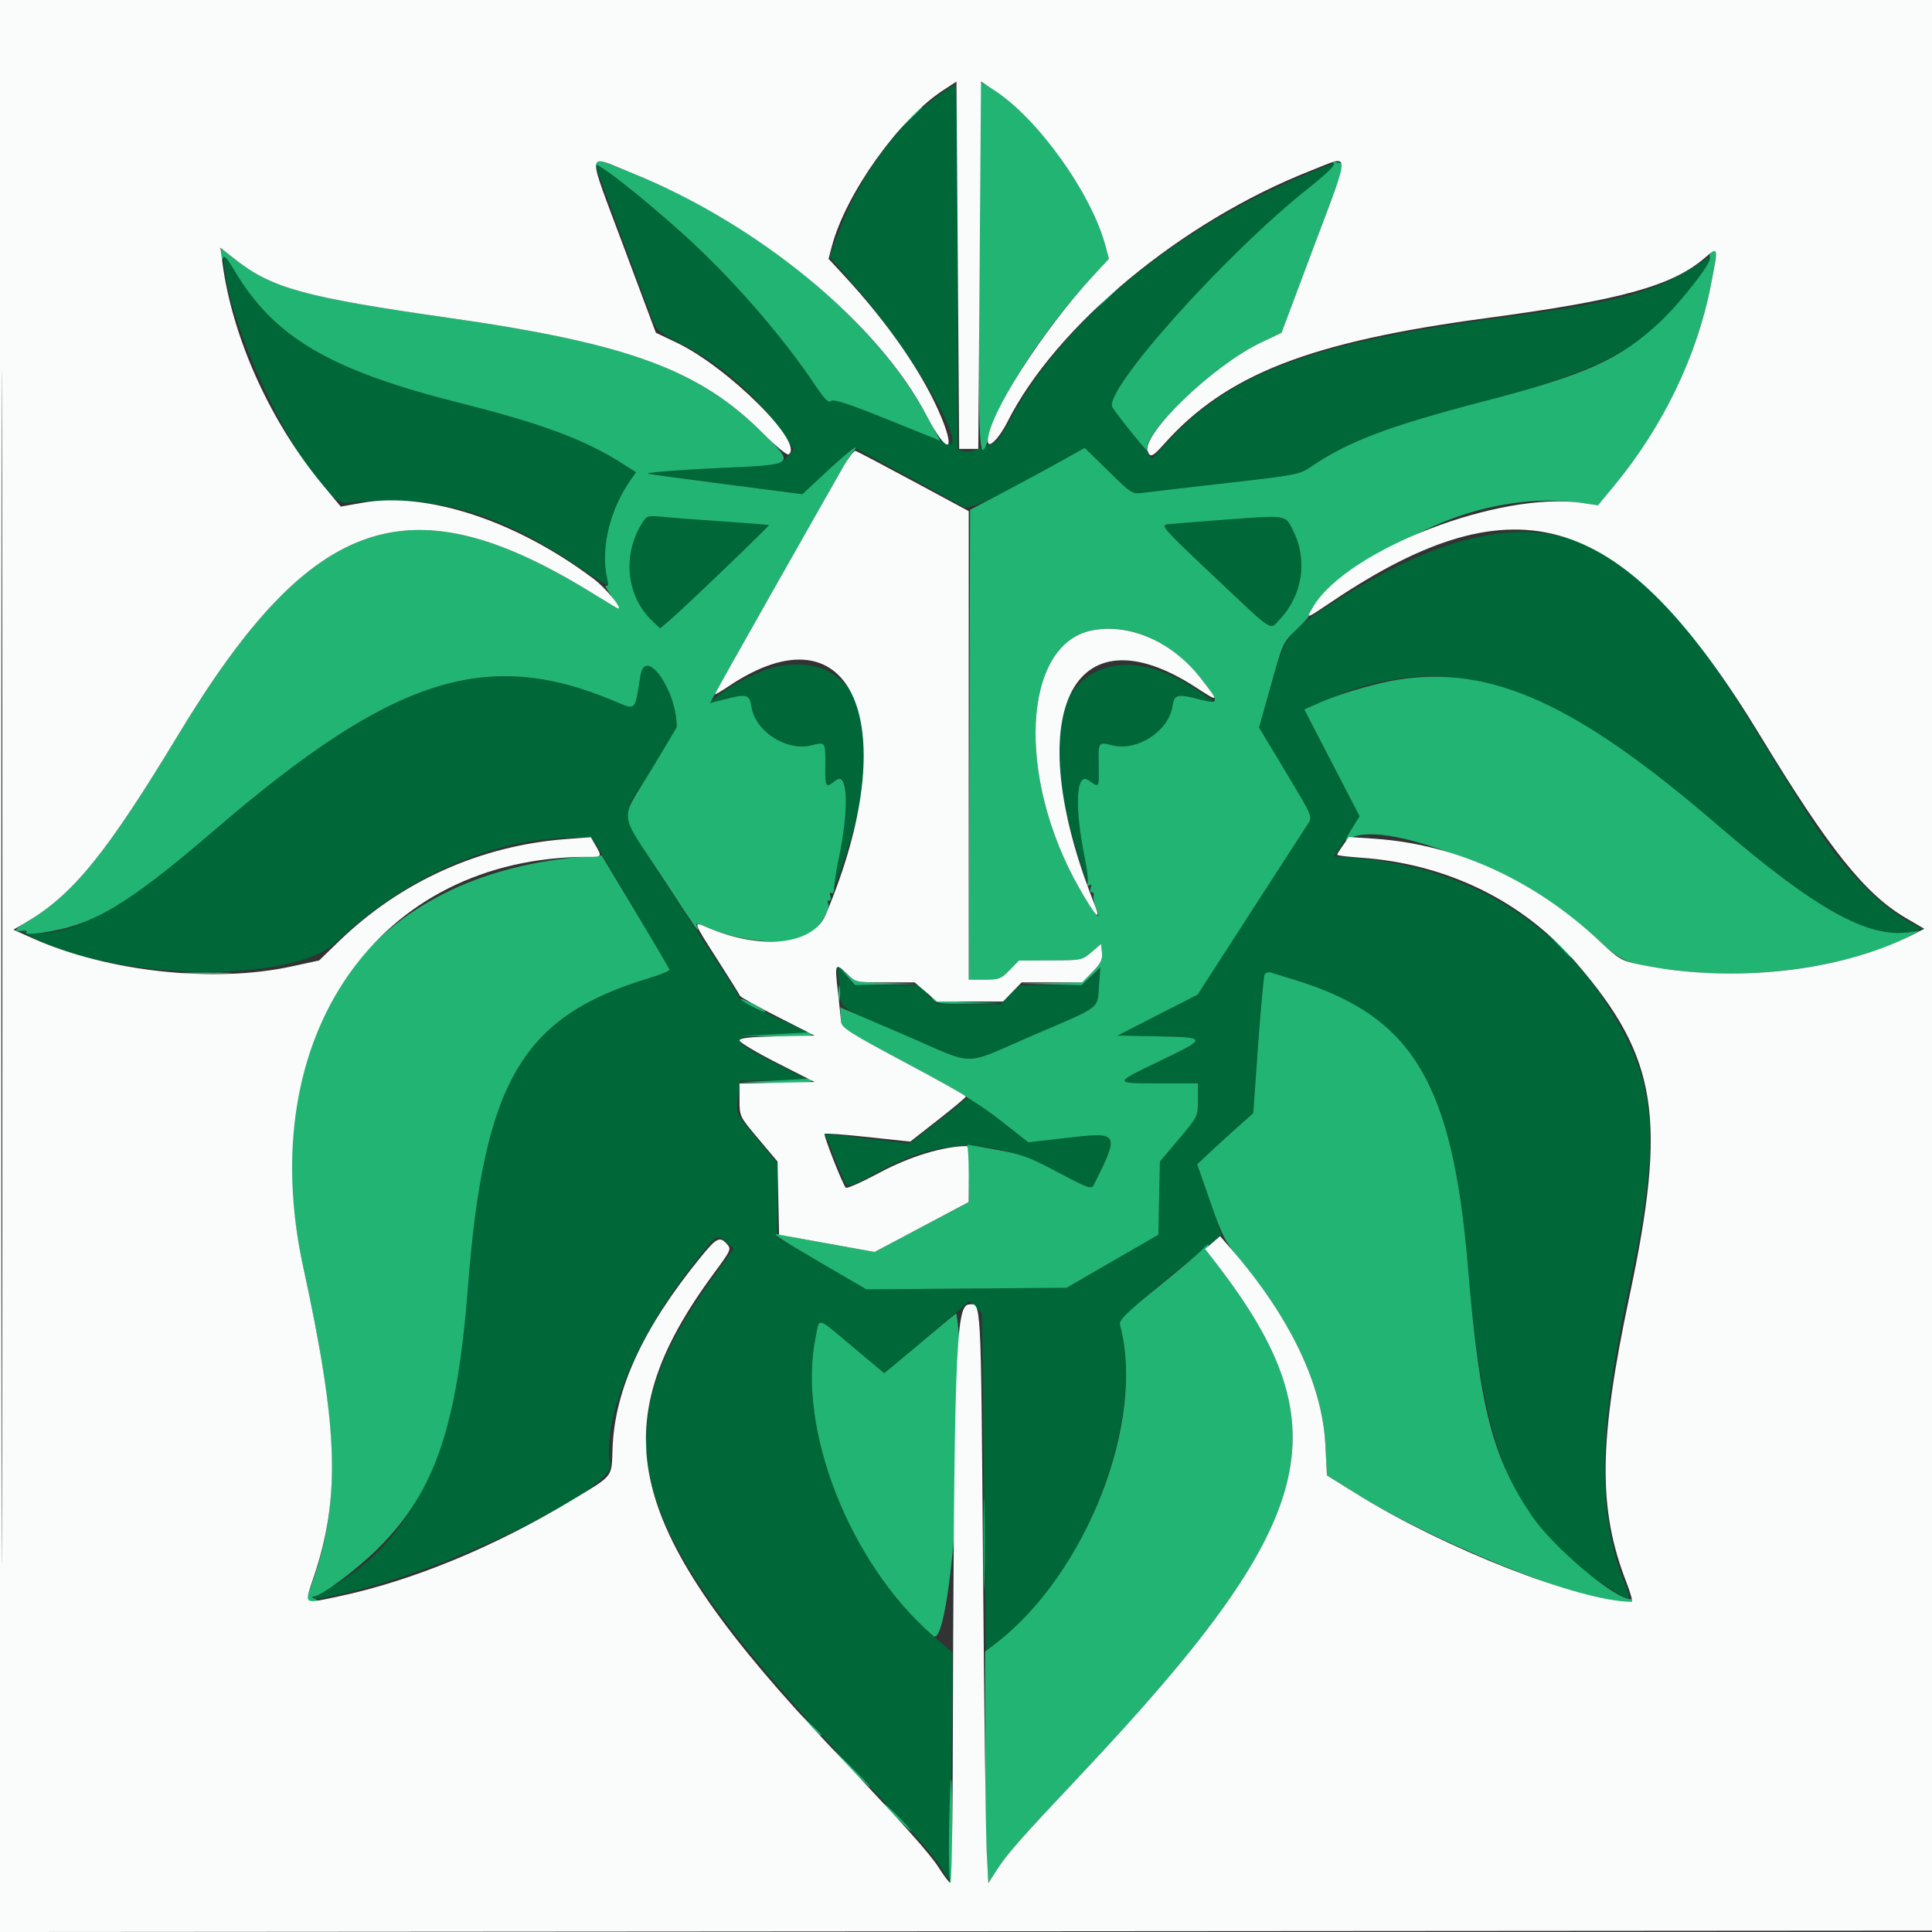 <svg xmlns="http://www.w3.org/2000/svg" width="708" height="708" viewBox="0 0 708 708" version="1.1"><rect x="0" y="0" width="708" height="708" fill="#333333" stroke="none"/><path d="M 343.360 35.335 C 327.593 46.998, 314.171 65.802, 306.631 86.794 L 304.011 94.088 313.767 105.377 C 332.283 126.804, 352.051 159.282, 348.648 162.685 C 348.463 162.871, 338.753 159.169, 327.071 154.459 C 311.541 148.196, 305.491 146.178, 304.563 146.948 C 303.600 147.747, 302.207 146.373, 298.786 141.250 C 286.485 122.832, 267.493 101.123, 249.858 85.325 C 233.778 70.920, 217.570 58.260, 218.199 60.597 C 218.610 62.124, 233.799 103.163, 239.435 117.975 C 240.533 120.861, 242.100 122.132, 248.678 125.475 C 264.038 133.281, 277.522 145.042, 286.837 158.760 L 290.849 164.668 288.609 167.275 C 286.062 170.238, 283.858 170.616, 264 171.496 C 249.314 172.146, 236.081 173.205, 237.500 173.617 C 238.050 173.777, 251.057 175.534, 266.405 177.521 L 294.310 181.135 300.405 175.297 C 303.757 172.087, 307.900 168.207, 309.610 166.677 L 312.720 163.894 331.610 174.057 C 342 179.647, 351.518 184.860, 352.761 185.641 C 355.102 187.111, 364.513 182.745, 390 168.367 L 397.500 164.136 406.193 172.638 C 414.879 181.133, 414.888 181.139, 419.193 180.551 C 421.562 180.228, 435.343 178.622, 449.818 176.983 C 474.841 174.149, 476.342 173.861, 480.326 171.120 C 493.790 161.856, 509.010 156.085, 543.806 147.049 C 592.308 134.454, 608.367 124.457, 626.610 95.500 L 628.500 92.500 626 94.266 C 608.450 106.660, 595.581 110.398, 549.500 116.489 C 481.120 125.527, 451.394 136.522, 428.478 161.252 L 422.221 168.005 415.317 159.252 C 411.519 154.439, 408.075 149.949, 407.663 149.276 C 403.773 142.919, 452.493 89.506, 484.853 64.648 C 488.898 61.542, 491.918 59, 491.566 59 C 489.655 59, 471.184 66.804, 461.051 71.893 C 420.207 92.404, 386.143 123.087, 370.204 153.725 C 367.339 159.232, 365.239 162.085, 363.731 162.518 C 362.504 162.871, 360.123 163.779, 358.441 164.536 C 356.758 165.293, 354.396 165.655, 353.191 165.340 L 351 164.767 351 97.883 C 351 59.473, 350.621 31, 350.110 31 C 349.621 31, 346.583 32.951, 343.360 35.335 M 82 94.237 C 82 119.327, 115.129 185.483, 127.076 184.250 C 159.300 180.922, 182.113 187.331, 212.988 208.386 C 223.974 215.878, 223.164 215.801, 222.129 209.251 C 220.562 199.342, 224.278 185.441, 231.024 175.967 L 233.093 173.061 228.296 170.004 C 214.310 161.088, 198.939 155.349, 168.437 147.655 C 120.678 135.607, 100.395 123.640, 85.735 98.860 C 83.681 95.387, 82 93.307, 82 94.237 M 235.633 191.161 C 227.965 202.883, 229.356 218.260, 238.912 227.415 L 241.891 230.270 245.195 227.490 C 250.047 223.409, 282.058 192.722, 281.757 192.440 C 281.616 192.308, 274.075 191.703, 265 191.095 C 255.925 190.488, 245.949 189.728, 242.831 189.407 C 237.664 188.874, 237.027 189.029, 235.633 191.161 M 448 190.519 C 438.375 191.231, 429.263 191.969, 427.750 192.157 C 425.220 192.473, 426.571 193.981, 444.622 211 C 467.447 232.521, 465.146 231.033, 469.097 226.828 C 477.365 218.029, 479.270 205.177, 473.890 194.500 C 470.878 188.524, 472.199 188.727, 448 190.519 M 543.500 196.399 C 527.902 199.416, 510.472 207.032, 490.555 219.535 C 472.085 231.130, 470.846 232.703, 465.732 251.063 L 461.396 266.625 471.217 282.959 C 481.014 299.252, 481.034 299.299, 479.317 301.896 C 478.371 303.328, 468.885 318, 458.238 334.500 L 438.880 364.500 424.190 372 L 409.500 379.500 424.250 379.777 C 442.549 380.120, 442.573 380.400, 425.027 388.806 C 407.838 397.041, 407.838 397, 425 397 L 439 397 439 403.060 C 439 409.101, 438.979 409.144, 432.030 417.396 L 425.060 425.673 424.780 439.071 L 424.500 452.470 407.669 462.196 L 390.838 471.923 354.169 472.211 L 317.500 472.500 301.143 462.932 L 284.786 453.364 284.927 439.932 L 285.068 426.500 280.907 421.500 C 268.760 406.905, 269.722 408.705, 270.497 402.024 L 271.196 396 283.848 395.948 L 296.500 395.896 283.684 389.407 C 266.676 380.796, 266.710 379.693, 284.011 379 L 296.500 378.500 283.750 372.554 C 276.738 369.283, 271 366.261, 271 365.837 C 271 365.414, 267.694 359.989, 263.654 353.784 C 222.926 291.230, 226.690 301.863, 238.423 282.497 C 243.690 273.803, 248 266.568, 248 266.419 C 248 252.905, 236.463 236.597, 234.692 247.607 C 232.540 260.984, 233.240 260.327, 224.884 256.816 C 178.119 237.167, 143.784 248.230, 79.111 303.783 C 45.212 332.901, 26.206 343.550, 11.500 341.666 L 7.500 341.153 11 343.049 C 41.458 359.545, 107.048 360.719, 123.500 345.062 C 148.509 321.262, 180.988 307, 210.178 307 C 216.865 307, 217.149 307.102, 218.797 310.078 C 219.733 311.771, 226.042 322.459, 232.816 333.828 C 239.589 345.198, 245.214 354.872, 245.316 355.326 C 245.417 355.781, 242.125 357.167, 238 358.407 C 191.335 372.432, 177.350 396.217, 171.503 471.500 C 166.649 534.001, 151.243 566.074, 117.515 583.894 C 111.964 586.827, 115.044 586.614, 129.525 583.064 C 168.064 573.615, 225.238 545.415, 223.597 536.665 C 220.457 519.930, 233.764 488.470, 255.283 461.750 C 263.241 451.868, 262.597 452.252, 266.177 455.255 L 268.854 457.500 260.962 468.500 C 219.248 526.643, 228.405 558.796, 311.941 647.500 C 337.145 674.264, 341.536 679.199, 344.992 684.648 L 347.681 688.889 348.339 661.194 C 348.700 645.962, 348.997 627.200, 348.998 619.500 L 349 605.500 342.750 600.167 C 311.634 573.619, 291.862 523.780, 298.945 489.750 C 300.422 482.655, 299.003 482.252, 312.556 493.611 L 324.023 503.222 328.747 499.361 C 331.345 497.237, 338.368 491.289, 344.354 486.141 L 355.237 476.783 357.541 479.141 L 359.845 481.500 360.560 543.220 L 361.276 604.940 364.181 602.871 C 396.785 579.655, 419.927 520.918, 410.430 485.485 C 409.926 483.606, 422.204 472.622, 443.946 455.500 L 447.755 452.500 443.231 439.589 L 438.706 426.678 443.603 422.084 C 446.296 419.557, 450.925 415.342, 453.889 412.717 L 459.278 407.945 461.049 382.863 C 463.110 353.660, 462.311 355.336, 472.658 358.514 C 517.968 372.429, 532.274 395.742, 537.999 465 C 543.630 533.123, 554.478 558.585, 587.111 580.276 C 597.845 587.410, 598.330 587.393, 595.336 579.979 C 585.277 555.075, 585.615 524.621, 596.513 474 C 609.095 415.557, 607.579 396.446, 588.008 366.769 C 567.582 335.794, 535.914 317.652, 496.694 314.455 L 488.889 313.819 490.636 311.159 C 491.597 309.697, 493.699 306.388, 495.307 303.806 L 498.230 299.111 488.101 279.549 L 477.973 259.987 483.736 257.427 C 529.945 236.902, 566.487 248.154, 629.328 302.257 C 666.039 333.864, 686.652 345.083, 701 341.268 L 704.500 340.337 700.431 338.241 C 691.497 333.637, 680.224 323.011, 670.556 310.080 C 664.939 302.567, 659.859 294.607, 640.511 263 C 606.405 207.286, 580.206 189.299, 543.500 196.399 M 285.553 244.066 C 279.812 245.023, 268.053 250.679, 263.018 254.905 L 259.536 257.827 264.986 256.414 C 273.784 254.131, 274.642 254.358, 275.411 259.171 C 276.842 268.117, 288.341 275.426, 297.377 273.132 C 302.540 271.822, 302.512 271.780, 302.438 280.589 C 302.371 288.724, 302.532 288.943, 306.368 285.925 C 311.525 281.868, 311.165 298.142, 305.524 324 C 304.329 329.481, 308.036 319.860, 311.415 308.711 C 324.649 265.050, 314.335 239.267, 285.553 244.066 M 408.120 244.082 C 386.150 248.385, 381.892 272.730, 395.656 315.338 C 399.838 328.285, 400.476 328.621, 397.958 316.551 C 393.705 296.159, 394.124 282.528, 398.900 285.929 C 402.871 288.756, 402.763 288.912, 402.624 280.591 C 402.477 271.788, 402.455 271.821, 407.623 273.132 C 416.641 275.421, 428.176 268.006, 429.617 258.994 C 430.352 254.400, 431.300 254.153, 439.782 256.354 C 446.519 258.101, 446.405 257.877, 437.657 252.166 C 427.132 245.295, 416.619 242.418, 408.120 244.082 M 307.547 361.133 C 308.406 370.292, 305.686 368.242, 331.837 379.438 C 358.551 390.874, 351.776 390.882, 378.597 379.382 C 403.986 368.495, 402.086 369.930, 402.747 361.146 L 403.247 354.500 399.826 357.750 L 396.405 361 385.136 361 L 373.866 361 370.183 364.491 L 366.500 367.983 354.946 367.991 L 343.392 368 340 364.500 L 336.608 361 324.907 361 L 313.207 361 310.032 357.383 L 306.856 353.766 307.547 361.133 M 351 405.083 C 349.075 406.734, 344.288 410.550, 340.361 413.563 L 333.223 419.041 317.676 417.207 L 302.129 415.373 303.643 418.936 C 304.476 420.896, 306.295 425.313, 307.685 428.750 C 310.725 436.268, 308.973 436.251, 322.856 428.896 C 345.747 416.770, 363.812 416.967, 387.699 429.604 C 398.703 435.425, 399.986 435.883, 400.791 434.279 C 410.325 415.261, 410.096 414.800, 392.137 416.857 L 376.836 418.609 366.281 410.305 C 354.147 400.758, 355.503 401.221, 351 405.083" stroke="none" fill="#006738" fill-rule="evenodd"/><path d="M 358.764 97.325 C 358.484 168.718, 358.747 172.540, 362.950 158.302 C 367.115 144.197, 383.037 120.036, 400.835 100.811 L 406.370 94.833 405.126 90.166 C 399.554 69.271, 377.556 39.655, 361.264 31.116 L 359.028 29.944 358.764 97.325 M 332.462 44.250 L 327.500 49.500 332.750 44.538 C 335.637 41.808, 338 39.446, 338 39.288 C 338 38.541, 337.074 39.372, 332.462 44.250 M 217.079 59.750 C 217.124 60.746, 217.371 60.974, 217.653 60.279 C 218.247 58.813, 233.540 70.707, 249.858 85.325 C 267.493 101.123, 286.485 122.832, 298.786 141.250 C 302.205 146.370, 303.600 147.747, 304.562 146.948 C 305.489 146.179, 311.052 148.001, 325.201 153.704 L 344.572 161.513 339.697 152.506 C 320.522 117.083, 277.466 81.732, 230.762 63.066 C 216.272 57.275, 216.975 57.445, 217.079 59.750 M 491.566 59.107 C 492.032 59.860, 491.491 59.999, 489.875 59.542 C 488.431 59.133, 487.984 59.208, 488.735 59.735 C 489.599 60.339, 486.887 63.053, 479.735 68.743 C 448.797 93.356, 404.054 143.347, 407.658 149.276 C 409.514 152.328, 422.108 167.867, 420.588 165.228 C 417.519 159.903, 444.980 133.660, 462.156 125.503 L 469.634 121.952 481.323 90.726 C 493.684 57.702, 493.587 58, 491.941 58 C 491.359 58, 491.190 58.498, 491.566 59.107 M 81.116 93.727 C 81.193 95.561, 81.392 95.881, 81.704 94.672 C 82.056 93.311, 83.108 94.418, 85.824 99.009 C 100.387 123.628, 120.773 135.631, 168.437 147.655 C 198.939 155.349, 214.310 161.088, 228.296 170.004 L 233.093 173.061 231.175 175.781 C 223.468 186.707, 220.050 200.881, 222.471 211.875 C 223.003 214.291, 222.891 215.051, 222.079 214.549 C 221.455 214.163, 222.271 215.793, 223.892 218.171 C 227.806 223.911, 227.609 223.900, 217.883 217.861 C 150.317 175.906, 114.539 187.912, 65.489 269 C 38.733 313.232, 26.800 327.879, 9 338.337 C 4.966 340.707, 4.918 341.591, 8.850 341.052 C 9.593 340.950, 9.952 341.269, 9.648 341.761 C 9.324 342.285, 11.638 342.308, 15.233 341.817 C 33.954 339.256, 46.531 331.768, 79.111 303.783 C 143.784 248.230, 178.119 237.167, 224.884 256.816 C 233.240 260.327, 232.540 260.984, 234.692 247.607 C 236.463 236.597, 248 252.905, 248 266.419 C 248 266.568, 243.725 273.746, 238.500 282.370 C 226.965 301.409, 226.527 296.709, 242.047 320.461 C 255.654 341.287, 256.531 342.546, 255.441 339.707 C 254.827 338.108, 255.117 338.121, 259.223 339.881 C 273.256 345.897, 290.737 346.726, 297.339 341.690 C 300.967 338.923, 304.514 332.640, 303.434 330.894 C 303.131 330.402, 303.344 330, 303.910 330 C 304.475 330, 304.650 329.251, 304.299 328.336 C 303.911 327.325, 304.063 326.921, 304.685 327.305 C 305.289 327.678, 305.710 326.821, 305.711 325.219 C 305.712 323.724, 306.425 319.119, 307.294 314.986 C 311.202 296.420, 310.757 282.472, 306.368 285.925 C 302.532 288.943, 302.371 288.724, 302.438 280.589 C 302.512 271.780, 302.540 271.822, 297.377 273.132 C 288.341 275.426, 276.842 268.117, 275.411 259.171 C 274.647 254.390, 273.756 254.139, 265.326 256.326 L 260.215 257.651 263.764 251.076 C 265.715 247.459, 275.498 230.100, 285.504 212.500 C 295.509 194.900, 305.386 177.448, 307.452 173.717 C 309.519 169.986, 311.869 166.274, 312.676 165.467 C 313.483 164.660, 313.750 164, 313.270 164 C 312.790 164, 308.273 167.848, 303.233 172.551 L 294.068 181.103 266.284 177.505 C 251.003 175.526, 238.050 173.777, 237.500 173.617 C 236.081 173.205, 249.314 172.146, 264 171.496 C 291.402 170.282, 291.294 170.363, 280.206 159.350 C 255.978 135.285, 230.804 125.958, 164.546 116.496 C 111.696 108.949, 99.568 105.631, 86.191 95.057 L 81 90.953 81.116 93.727 M 627.222 92.232 C 626.559 93.031, 626.285 93.952, 626.612 94.279 C 627.834 95.500, 616.425 110.326, 608.529 117.777 C 593.863 131.618, 581.231 137.331, 543.806 147.049 C 509.010 156.085, 493.790 161.856, 480.326 171.120 C 476.342 173.861, 474.841 174.149, 449.818 176.983 C 435.343 178.622, 421.562 180.228, 419.193 180.551 C 414.888 181.139, 414.879 181.134, 406.193 172.636 L 397.500 164.132 389 168.902 C 384.325 171.525, 374.875 176.634, 368 180.255 L 355.500 186.839 355.244 272.919 L 354.989 359 360.798 359 C 366.125 359, 366.890 358.709, 370 355.500 L 373.392 352 384.946 351.959 C 396.316 351.919, 396.556 351.871, 400 348.917 L 403.500 345.915 403.823 349.090 C 404.083 351.646, 403.410 353.020, 400.370 356.133 L 396.594 360 385.047 360.214 L 373.500 360.428 384.917 360.748 L 396.334 361.069 399.791 357.784 L 403.247 354.500 402.747 361.146 C 402.086 369.930, 403.986 368.495, 378.597 379.382 C 351.755 390.891, 358.646 390.935, 331.035 379.079 L 307.928 369.158 308.158 373.046 L 308.387 376.934 332.372 389.717 C 350.217 399.228, 358.978 404.562, 366.596 410.555 L 376.836 418.609 392.137 416.857 C 410.096 414.800, 410.325 415.261, 400.791 434.279 C 399.986 435.883, 398.703 435.425, 387.699 429.604 C 377.015 423.951, 374.196 422.920, 365 421.299 L 354.500 419.447 354.792 429.974 L 355.084 440.500 337.792 449.656 L 320.500 458.812 304.500 455.920 C 295.700 454.330, 287.375 452.765, 286 452.444 C 281.958 451.498, 284.380 453.173, 301.500 463.163 L 317.500 472.500 354.169 472.211 L 390.838 471.923 407.669 462.196 L 424.500 452.470 424.780 439.071 L 425.060 425.673 432.030 417.396 C 438.979 409.144, 439 409.101, 439 403.060 L 439 397 425 397 C 407.838 397, 407.838 397.041, 425.027 388.806 C 442.573 380.400, 442.549 380.120, 424.250 379.777 L 409.500 379.500 424.190 372 L 438.880 364.500 458.238 334.500 C 468.885 318, 478.371 303.328, 479.317 301.896 C 481.034 299.299, 481.014 299.252, 471.217 282.959 L 461.396 266.625 465.744 251.063 C 469.962 235.963, 470.231 235.366, 474.782 231 C 477.361 228.525, 479.497 226.275, 479.528 226 C 480.301 219.085, 506.614 200.481, 528.223 191.572 C 545.385 184.496, 563.958 181.904, 580.042 184.339 L 585.583 185.178 591.645 177.839 C 609.572 156.133, 622.052 130.091, 627.052 103.961 C 629.251 92.465, 629.291 89.740, 627.222 92.232 M 405.453 109.250 L 401.500 113.500 405.750 109.547 C 408.087 107.373, 410 105.460, 410 105.297 C 410 104.540, 409.129 105.298, 405.453 109.250 M 235.633 191.161 C 227.965 202.883, 229.356 218.260, 238.912 227.415 L 241.891 230.270 245.195 227.490 C 250.047 223.409, 282.058 192.722, 281.757 192.440 C 281.616 192.308, 274.075 191.703, 265 191.095 C 255.925 190.488, 245.949 189.728, 242.831 189.407 C 237.664 188.874, 237.027 189.029, 235.633 191.161 M 448 190.519 C 438.375 191.231, 429.263 191.969, 427.750 192.157 C 425.220 192.473, 426.571 193.981, 444.622 211 C 467.447 232.521, 465.146 231.033, 469.097 226.828 C 477.365 218.029, 479.270 205.177, 473.890 194.500 C 470.878 188.524, 472.199 188.727, 448 190.519 M 607.500 218 C 610.209 220.750, 612.650 223, 612.925 223 C 613.200 223, 611.209 220.750, 608.500 218 C 605.791 215.250, 603.350 213, 603.075 213 C 602.800 213, 604.791 215.250, 607.500 218 M 400 231.057 C 374.665 236.240, 372.360 284.869, 395.522 325.500 C 400.844 334.836, 404.090 338.745, 401.749 333 C 400.964 331.075, 400.512 328.938, 400.745 328.250 C 400.977 327.563, 400.693 327, 400.115 327 C 399.536 327, 399.350 326.251, 399.701 325.336 C 400.128 324.225, 399.955 323.910, 399.181 324.388 C 398.444 324.844, 398.224 324.581, 398.575 323.665 C 398.879 322.873, 398.445 318.912, 397.612 314.863 C 393.686 295.791, 394.272 282.633, 398.900 285.929 C 402.871 288.756, 402.763 288.912, 402.624 280.591 C 402.477 271.788, 402.455 271.821, 407.623 273.132 C 416.641 275.421, 428.176 268.006, 429.617 258.994 C 430.352 254.397, 431.298 254.153, 439.809 256.361 C 446.828 258.181, 446.920 257.381, 440.622 249.332 C 429.434 235.033, 414.158 228.160, 400 231.057 M 512.500 249.040 C 504.483 250.287, 490.837 254.264, 483.736 257.423 L 477.973 259.987 488.101 279.549 L 498.230 299.111 495.043 304.238 C 493.290 307.057, 492.577 308.766, 493.458 308.035 C 505.036 298.426, 560.501 320.641, 586.745 345.399 C 594.551 352.762, 597.343 353.726, 617.211 355.925 C 645.341 359.039, 680.345 353.524, 700 342.884 L 703.500 340.989 699.932 341.571 C 684.763 344.049, 665.248 333.183, 629.328 302.257 C 577.902 257.982, 546.622 243.733, 512.500 249.040 M 216.500 313.758 C 134.174 319.064, 92.455 378.584, 111.086 464.151 C 124.704 526.695, 125.008 553.240, 112.471 585.250 C 111.913 586.676, 112.315 586.987, 114.643 586.930 C 117.141 586.868, 117.249 586.752, 115.500 586 C 114.400 585.527, 114.114 585.109, 114.866 585.070 C 117.825 584.918, 130.940 575.088, 139 566.982 C 159.444 546.419, 167.529 522.669, 171.503 471.500 C 177.350 396.217, 191.335 372.432, 238 358.407 C 242.125 357.167, 245.417 355.781, 245.316 355.326 C 245.214 354.872, 239.589 345.275, 232.816 334 L 220.500 313.500 216.500 313.758 M 570.958 346.250 C 573.410 348.863, 575.548 351, 575.708 351 C 576.459 351, 575.665 350.102, 571.250 345.958 L 566.500 341.500 570.958 346.250 M 310.437 357.750 L 313.374 361 324.937 360.786 L 336.500 360.572 325.018 360.251 C 314.153 359.947, 313.374 359.784, 310.518 357.215 L 307.500 354.500 310.437 357.750 M 68.296 356.744 C 72.583 356.932, 79.333 356.931, 83.296 356.742 C 87.258 356.552, 83.750 356.399, 75.500 356.400 C 67.250 356.401, 64.008 356.556, 68.296 356.744 M 463.481 357.030 C 463.103 357.642, 462.003 369.348, 461.036 383.044 L 459.278 407.945 453.889 412.717 C 450.925 415.342, 446.299 419.554, 443.609 422.078 L 438.718 426.666 443.575 440.583 C 447.861 452.864, 449.102 455.299, 454.126 461.297 C 473.730 484.698, 484.629 508.271, 485.705 529.596 L 486.265 540.692 497.299 547.551 C 529.662 567.667, 593.218 592.115, 598.756 586.577 C 599.074 586.260, 598.521 586, 597.528 586 C 591.668 586, 569.153 567.015, 561.328 555.474 C 546.975 534.307, 542.195 515.772, 537.999 465 C 532.337 396.505, 517.789 372.352, 474.139 358.977 C 470.487 357.859, 466.750 356.713, 465.834 356.431 C 464.918 356.149, 463.859 356.419, 463.481 357.030 M 307.272 364 C 307.272 366.475, 307.467 367.488, 307.706 366.250 C 307.944 365.012, 307.944 362.988, 307.706 361.750 C 307.467 360.512, 307.272 361.525, 307.272 364 M 341.872 366.250 C 343.063 367.768, 344.851 367.972, 355.372 367.785 L 367.500 367.570 355.562 367.252 C 348.176 367.055, 343.029 366.469, 342.062 365.717 C 340.687 364.646, 340.664 364.709, 341.872 366.250 M 275 368.500 C 277.475 369.825, 279.950 370.910, 280.500 370.910 C 281.050 370.910, 279.475 369.825, 277 368.500 C 274.525 367.175, 272.050 366.090, 271.500 366.090 C 270.950 366.090, 272.525 367.175, 275 368.500 M 284 379 L 271.500 379.595 284.809 379.797 C 293.477 379.929, 297.903 379.651, 297.500 379 C 297.160 378.450, 296.796 378.091, 296.691 378.203 C 296.586 378.314, 290.875 378.673, 284 379 M 283.500 396 L 270.500 396.592 284.309 396.796 C 293.311 396.929, 297.903 396.652, 297.500 396 C 297.160 395.450, 296.796 395.092, 296.691 395.204 C 296.586 395.316, 290.650 395.675, 283.500 396 M 440.505 457.994 C 439.512 459.091, 432.217 465.268, 424.292 471.720 C 412.550 481.282, 409.985 483.826, 410.427 485.476 C 419.927 520.924, 398.003 577.013, 364.727 602.394 L 361 605.237 361.006 639.369 C 361.009 658.141, 361.300 677.197, 361.652 681.716 L 362.291 689.932 364.988 685.716 C 369.044 679.375, 373.308 674.525, 395.948 650.500 C 483.331 557.774, 492.433 524.007, 446.286 463.750 C 443.864 460.587, 442.160 457.549, 442.500 457 C 443.536 455.324, 442.416 455.882, 440.505 457.994 M 341.466 488.678 C 336.535 492.846, 330.593 497.824, 328.262 499.739 L 324.023 503.222 312.556 493.611 C 299.003 482.252, 300.422 482.655, 298.945 489.750 C 291.924 523.484, 311.322 572.933, 341.998 599.498 C 348.434 605.072, 355.257 509.846, 350.466 481.300 C 350.448 481.190, 346.398 484.510, 341.466 488.678 M 236.272 530 C 236.272 532.475, 236.467 533.487, 236.706 532.250 C 236.944 531.013, 236.944 528.987, 236.706 527.750 C 236.467 526.513, 236.272 527.525, 236.272 530 M 360.438 565.500 C 360.437 580.350, 360.576 586.564, 360.747 579.310 C 360.918 572.055, 360.918 559.905, 360.748 552.310 C 360.578 544.714, 360.438 550.650, 360.438 565.500 M 295.958 631.250 C 300.102 635.665, 301 636.459, 301 635.708 C 301 635.548, 298.863 633.410, 296.250 630.958 L 291.500 626.500 295.958 631.250 M 311.500 648 C 315.320 651.850, 318.671 655, 318.946 655 C 319.221 655, 316.320 651.850, 312.500 648 C 308.680 644.150, 305.329 641, 305.054 641 C 304.779 641, 307.680 644.150, 311.500 648 M 347.792 671.001 C 347.631 681.452, 347.837 690.002, 348.250 690.001 C 348.663 690, 349 681.450, 349 671 C 349 660.550, 348.794 652, 348.542 652 C 348.290 652, 347.952 660.550, 347.792 671.001 M 328.500 666 C 331.209 668.750, 333.650 671, 333.925 671 C 334.200 671, 332.209 668.750, 329.500 666 C 326.791 663.250, 324.350 661, 324.075 661 C 323.800 661, 325.791 663.250, 328.500 666" stroke="none" fill="#22b473" fill-rule="evenodd"/><path d="M 0 354.001 L 0 708.003 354.250 707.751 L 708.500 707.500 708.751 353.750 L 709.003 0 354.501 0 L 0 0 0 354.001 M 0.494 354.500 C 0.494 549.200, 0.609 628.999, 0.750 531.831 C 0.891 434.663, 0.891 275.363, 0.750 177.831 C 0.609 80.299, 0.494 159.800, 0.494 354.500 M 345.500 33.167 C 329.427 43.682, 310.001 70.938, 304.874 90.166 L 303.630 94.833 309.165 100.811 C 325.718 118.691, 338.558 137.379, 344.966 152.917 C 350.490 166.313, 346.812 166.211, 339.822 152.775 C 321.829 118.190, 277.485 81.740, 230.612 63.006 C 214.593 56.603, 214.817 53.600, 228.569 90.411 L 240.350 121.944 247.836 125.499 C 266.863 134.535, 295.118 162.719, 288.964 166.523 C 288.394 166.875, 284.354 163.566, 279.988 159.170 C 256.466 135.489, 230.603 125.929, 164.546 116.496 C 111.581 108.933, 99.581 105.641, 86.082 94.971 L 80.782 90.781 81.489 96.141 C 85.151 123.894, 99.079 154.667, 118.573 178.075 L 124.881 185.651 132.691 184.260 C 156.477 180.024, 189.266 190.819, 217.700 212.246 C 221.898 215.410, 228.141 223, 226.545 223 C 226.333 223, 222.410 220.673, 217.829 217.828 C 150.323 175.909, 114.525 187.934, 65.489 269 C 38.828 313.076, 26.708 327.979, 9.214 338.197 L 4.928 340.700 12.080 343.898 C 39.389 356.109, 78.314 360.340, 106.730 354.186 L 116.959 351.970 124.019 345.118 C 146.778 323.026, 175.966 309.867, 207.500 307.483 L 216.500 306.802 218.250 309.805 C 220.645 313.915, 220.590 314, 215.572 314 C 138.542 314, 92.727 379.838, 111.086 464.151 C 123.969 523.320, 124.835 548.565, 114.986 577.873 C 111.466 588.347, 110.805 587.802, 123.754 585.091 C 150.970 579.392, 181.464 566.798, 210.165 549.403 C 224.967 540.432, 224.105 541.553, 224.477 530.795 C 225.223 509.222, 235.601 486.684, 256.728 460.750 C 262.626 453.510, 263.741 452.952, 266.410 455.900 C 268.057 457.720, 267.862 458.162, 261.815 466.357 C 219.556 523.618, 228.503 559.770, 305 640.838 C 331.796 669.236, 340.770 679.269, 344.145 684.601 C 345.990 687.518, 347.837 689.926, 348.250 689.952 C 348.663 689.978, 349.052 672.563, 349.116 651.250 C 349.582 495.772, 350.181 478.309, 355.059 478.032 C 359.642 477.771, 359.447 474.157, 360.239 574.169 C 360.645 625.501, 361.253 672.579, 361.590 678.787 L 362.202 690.073 364.943 685.787 C 369.047 679.370, 373.254 674.582, 395.948 650.500 C 483.397 557.703, 492.448 524.020, 446.170 463.599 L 441.650 457.698 444.379 455.350 L 447.108 453.003 451.225 457.752 C 472.732 482.556, 484.583 507.248, 485.707 529.596 L 486.265 540.692 497.299 547.551 C 529.279 567.429, 579.238 587, 598.003 587 C 598.434 587, 597.512 583.718, 595.954 579.707 C 585.564 552.948, 585.829 528.316, 597.081 475.242 C 610.996 409.607, 607.491 387.511, 577.680 352.925 C 558.109 330.220, 530.245 316.557, 498.985 314.338 C 494.043 313.987, 490 313.500, 490 313.255 C 490 313.009, 490.975 311.439, 492.167 309.765 L 494.335 306.721 503.917 307.377 C 533.811 309.421, 562.631 322.651, 586.745 345.399 C 593.148 351.439, 594.260 352.082, 600.604 353.408 C 634.324 360.461, 674.037 356.168, 700.842 342.573 L 705.184 340.371 698.478 336.449 C 683.485 327.681, 670.346 311.258, 645.217 269.875 C 594.782 186.819, 556.198 174.664, 488.186 220.408 C 478.374 227.007, 478.494 226.972, 481.127 222.509 C 493.540 201.470, 549.801 179.760, 580.042 184.339 L 585.583 185.178 591.645 177.839 C 609.436 156.298, 621.993 130.209, 626.961 104.465 C 629.729 90.123, 629.746 90.203, 624.750 94.495 C 612.762 104.794, 593.982 109.983, 545 116.533 C 479.967 125.228, 449.378 137.164, 426.558 162.750 C 422.403 167.408, 421.521 167.799, 420.597 165.391 C 418.222 159.204, 444.695 133.795, 462.156 125.503 L 469.634 121.952 481.439 90.431 C 495.167 53.775, 495.279 56.687, 480.360 62.535 C 433.112 81.056, 386.933 119.326, 369.134 154.712 C 366.091 160.762, 362 164.753, 362 161.673 C 362 152.433, 381.864 121.302, 400.835 100.811 L 406.370 94.833 405.126 90.166 C 399.999 70.938, 380.573 43.682, 364.500 33.167 L 359.500 29.896 359 97.198 L 358.500 164.500 355 164.500 L 351.500 164.500 351 97.198 L 350.500 29.896 345.500 33.167 M 308.334 172.218 C 306.079 176.223, 294.731 196.238, 283.117 216.695 C 271.503 237.152, 262 254.109, 262 254.377 C 262 254.645, 264.244 253.355, 266.986 251.510 C 312.614 220.804, 331.846 266.011, 302.584 335.190 C 297.883 346.305, 278.980 348.350, 259.223 339.881 C 253.788 337.551, 253.703 337.295, 263.317 352.321 C 267.477 358.823, 271.020 364.508, 271.190 364.954 C 271.361 365.400, 277.575 368.855, 285 372.632 L 298.500 379.500 284.750 379.778 C 274.632 379.983, 271 380.384, 271 381.295 C 271 381.977, 277.188 385.677, 284.750 389.517 L 298.500 396.500 284.750 396.778 L 271 397.056 271 403.088 C 271 409.094, 271.029 409.153, 277.970 417.396 L 284.940 425.673 285.220 439.068 L 285.500 452.463 303 455.634 L 320.500 458.804 337.745 449.652 L 354.989 440.500 354.995 430.250 C 354.998 424.613, 354.718 420, 354.374 420 C 345.940 420, 333.470 423.769, 322.558 429.616 C 315.990 433.136, 310.315 435.675, 309.947 435.258 C 308.740 433.889, 301.690 415.977, 302.170 415.497 C 302.427 415.239, 309.596 415.778, 318.100 416.694 L 333.561 418.360 343.709 410.430 C 349.290 406.069, 353.889 402.210, 353.928 401.856 C 353.968 401.502, 343.748 395.759, 331.217 389.094 C 311.434 378.572, 308.407 376.650, 308.230 374.502 C 308.117 373.142, 307.580 368.112, 307.036 363.324 C 305.865 353.024, 306.040 352.677, 310.313 356.818 C 313.590 359.995, 313.613 360, 324.389 360 L 335.182 360 339.271 363.500 L 343.360 367 355.484 367 L 367.608 367 371 363.500 L 374.392 360 385.493 360 L 396.594 360 400.370 356.133 C 403.410 353.020, 404.083 351.646, 403.823 349.090 L 403.500 345.915 400 348.917 C 396.556 351.871, 396.316 351.919, 384.946 351.959 L 373.392 352 370 355.500 C 366.890 358.708, 366.124 359, 360.804 359 L 355 359 355 273.155 L 355 187.310 334.752 176.405 C 323.616 170.407, 314.039 165.373, 313.469 165.218 C 312.900 165.064, 310.589 168.214, 308.334 172.218 M 400 231.057 C 374.665 236.240, 372.360 284.869, 395.522 325.500 C 401.493 335.975, 403.888 338.401, 400.949 331 C 373.576 262.069, 392.568 222.079, 438.451 252.032 C 446.812 257.490, 446.874 257.359, 440.080 248.625 C 429.574 235.122, 413.840 228.225, 400 231.057" stroke="none" fill="#fafbfb" fill-rule="evenodd"/></svg>